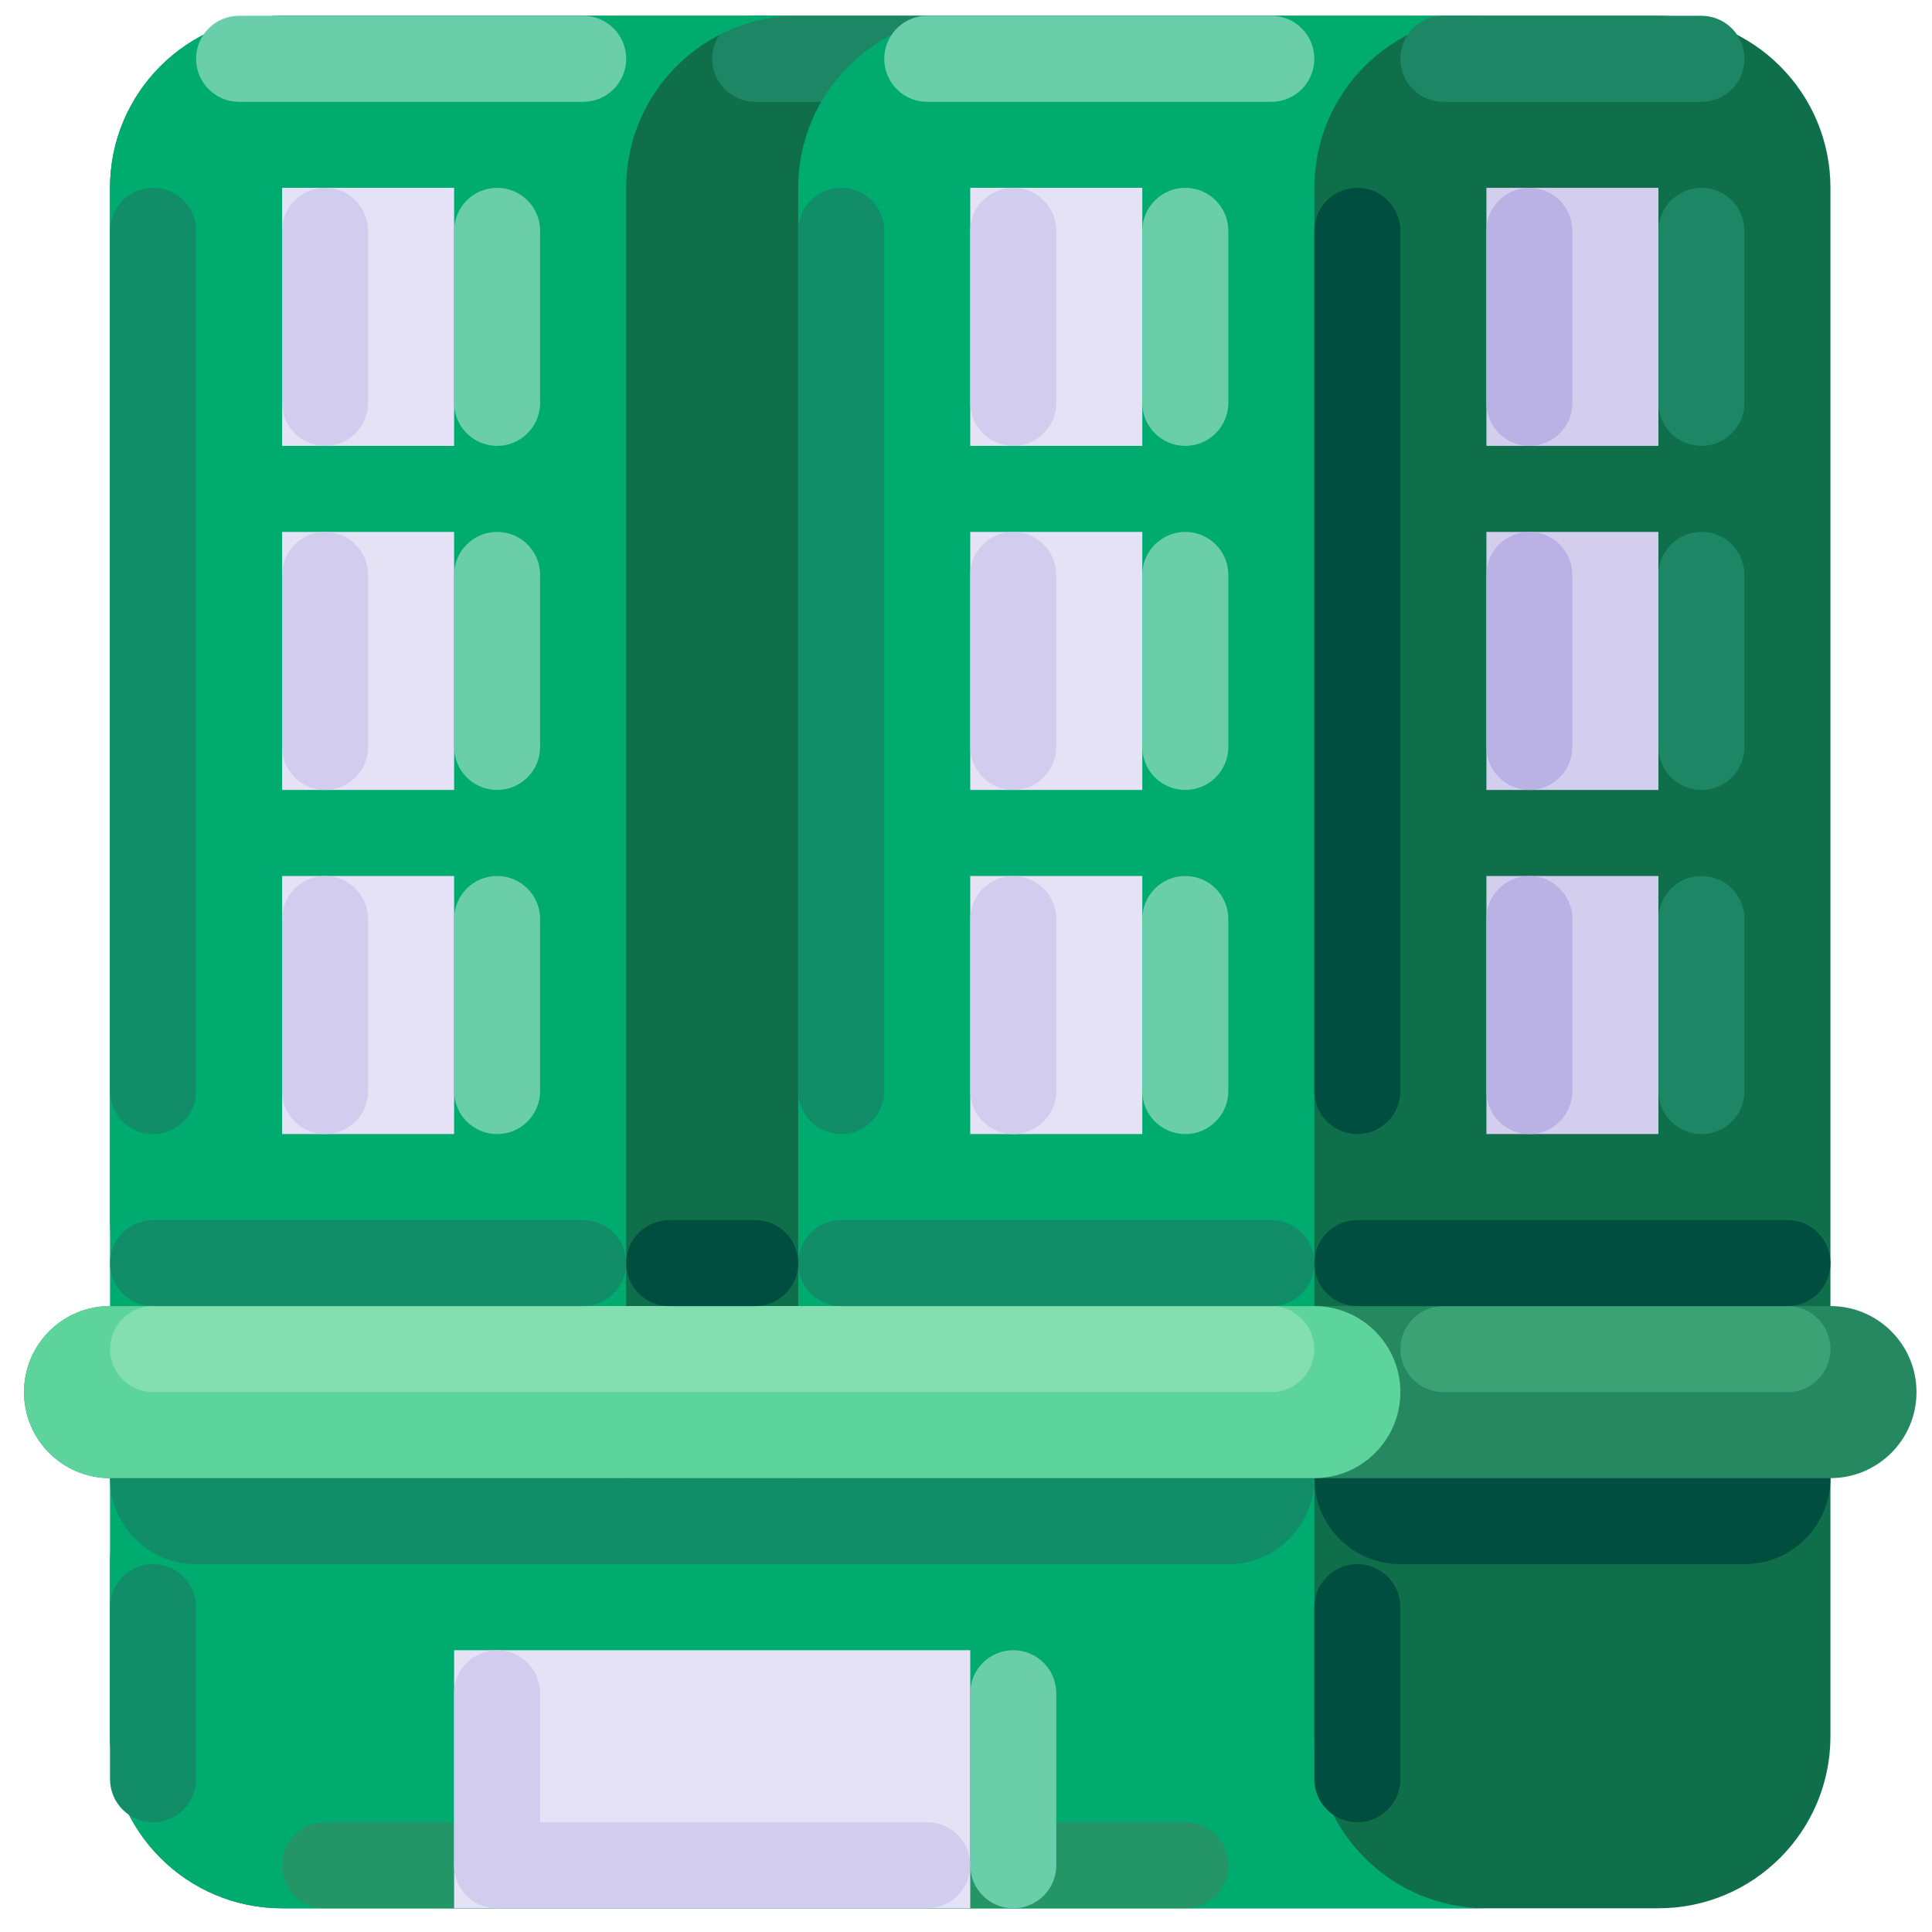 <svg width="41" height="41" viewBox="0 0 41 41" fill="none" xmlns="http://www.w3.org/2000/svg">
<path d="M5.986 29.544H38.845V36.846C38.845 38.862 37.211 40.497 35.194 40.497H5.986C3.97 40.497 2.335 38.862 2.335 36.846V33.194C2.335 31.178 3.97 29.544 5.986 29.544Z" fill="#106F4B"/>
<path d="M29.718 29.544H37.02C38.028 29.544 38.845 30.361 38.845 31.369V31.369C38.845 32.377 38.028 33.194 37.02 33.194H29.718C28.709 33.194 27.892 32.377 27.892 31.369V31.369C27.892 30.361 28.709 29.544 29.718 29.544Z" fill="#004E3F"/>
<path d="M27.892 36.846V29.544H2.423C2.374 29.544 2.335 29.583 2.335 29.631V29.631V36.846C2.335 38.862 3.97 40.496 5.986 40.497H31.543C29.527 40.496 27.892 38.862 27.892 36.846Z" fill="#00AB6F"/>
<path d="M6.899 38.67H25.154C25.658 38.67 26.067 39.079 26.067 39.583C26.067 40.087 25.658 40.496 25.154 40.496H6.899C6.395 40.496 5.986 40.087 5.986 39.583C5.986 39.079 6.394 38.67 6.899 38.67Z" fill="#239567"/>
<path d="M4.16 29.544H26.067C27.075 29.544 27.892 30.361 27.892 31.369V31.369C27.892 32.377 27.075 33.194 26.067 33.194H4.16C3.152 33.194 2.335 32.377 2.335 31.369V31.369C2.335 30.361 3.152 29.544 4.16 29.544Z" fill="#118E68"/>
<path d="M35.194 0.335H5.986C3.97 0.335 2.335 1.97 2.335 3.986V25.892C2.335 27.909 3.97 29.543 5.986 29.543H38.845V3.986C38.845 1.97 37.211 0.335 35.194 0.335Z" fill="#106F4B"/>
<path d="M16.027 0.335H21.503C22.007 0.335 22.416 0.744 22.416 1.248C22.416 1.752 22.007 2.161 21.503 2.161H16.027C15.523 2.161 15.114 1.752 15.114 1.248C15.114 0.744 15.523 0.335 16.027 0.335Z" fill="#1D8665"/>
<path d="M13.288 0.335H5.986C3.97 0.335 2.335 1.97 2.335 3.986V3.986V31.369H13.288V3.986C13.288 1.97 14.923 0.335 16.939 0.335C16.939 0.335 16.939 0.335 16.939 0.335L13.288 0.335Z" fill="#00AB6F"/>
<path d="M27.892 0.335H20.59C18.574 0.335 16.939 1.97 16.939 3.986V3.986V31.369H27.892V3.986C27.892 1.97 29.527 0.335 31.543 0.335H31.543L27.892 0.335Z" fill="#00AB6F"/>
<path d="M5.986 3.986H9.637V9.462H5.986V3.986Z" fill="#E5E2F5"/>
<path d="M5.986 11.288H9.637V16.764H5.986V11.288Z" fill="#E5E2F5"/>
<path d="M5.986 18.59H9.637V24.066H5.986V18.59Z" fill="#E5E2F5"/>
<path d="M20.59 3.986H24.241V9.462H20.59V3.986H20.59Z" fill="#E5E2F5"/>
<path d="M20.59 11.288H24.241V16.764H20.59V11.288H20.59Z" fill="#E5E2F5"/>
<path d="M20.59 18.59H24.241V24.066H20.59V18.59H20.59Z" fill="#E5E2F5"/>
<path d="M31.544 3.986H35.194V9.462H31.544V3.986H31.544Z" fill="#D3CEEE"/>
<path d="M31.544 11.288H35.194V16.764H31.544V11.288H31.544Z" fill="#D3CEEE"/>
<path d="M31.544 18.59H35.194V24.066H31.544V18.59H31.544Z" fill="#D3CEEE"/>
<path d="M9.637 35.02H20.59V40.497H9.637L9.637 35.02Z" fill="#E5E2F5"/>
<path d="M2.335 27.717H38.845C39.853 27.717 40.671 28.535 40.671 29.543V29.543C40.671 30.551 39.853 31.368 38.845 31.368H2.335C1.327 31.368 0.51 30.551 0.51 29.543V29.543C0.51 28.535 1.327 27.717 2.335 27.717Z" fill="#268860"/>
<path d="M2.335 27.717H27.892C28.9 27.717 29.718 28.535 29.718 29.543V29.543C29.718 30.551 28.9 31.368 27.892 31.368H2.335C1.327 31.368 0.51 30.551 0.51 29.543V29.543C0.51 28.535 1.327 27.717 2.335 27.717Z" fill="#5DD49B"/>
<path d="M6.899 3.986C7.403 3.986 7.811 4.395 7.811 4.899V8.55C7.811 9.054 7.403 9.462 6.899 9.462C6.395 9.462 5.986 9.054 5.986 8.55V4.899C5.986 4.395 6.395 3.986 6.899 3.986Z" fill="#D2CDEE"/>
<path d="M10.55 3.986C11.054 3.986 11.462 4.395 11.462 4.899V8.55C11.462 9.054 11.053 9.462 10.55 9.462C10.045 9.462 9.637 9.054 9.637 8.55V4.899C9.637 4.395 10.045 3.986 10.55 3.986Z" fill="#6ACEAB"/>
<path d="M10.55 11.288C11.054 11.288 11.462 11.696 11.462 12.2V15.851C11.462 16.355 11.053 16.764 10.55 16.764C10.045 16.764 9.637 16.355 9.637 15.851V12.2C9.637 11.696 10.045 11.288 10.55 11.288Z" fill="#6ACEAB"/>
<path d="M10.55 18.59C11.054 18.59 11.462 18.999 11.462 19.503V23.154C11.462 23.658 11.053 24.067 10.55 24.067C10.045 24.067 9.637 23.658 9.637 23.154V19.503C9.637 18.999 10.045 18.59 10.55 18.59Z" fill="#6ACEAB"/>
<path d="M25.154 3.986C25.658 3.986 26.067 4.395 26.067 4.899V8.55C26.067 9.054 25.658 9.462 25.154 9.462C24.65 9.462 24.241 9.054 24.241 8.55V4.899C24.241 4.395 24.65 3.986 25.154 3.986Z" fill="#6ACEAB"/>
<path d="M25.154 11.288C25.658 11.288 26.067 11.696 26.067 12.2V15.851C26.067 16.355 25.658 16.764 25.154 16.764C24.65 16.764 24.241 16.355 24.241 15.851V12.2C24.241 11.696 24.65 11.288 25.154 11.288Z" fill="#6ACEAB"/>
<path d="M25.154 18.59C25.658 18.59 26.067 18.999 26.067 19.503V23.154C26.067 23.658 25.658 24.067 25.154 24.067C24.65 24.067 24.241 23.658 24.241 23.154V19.503C24.241 18.999 24.65 18.59 25.154 18.59Z" fill="#6ACEAB"/>
<path d="M36.108 3.986C36.612 3.986 37.02 4.395 37.02 4.899V8.55C37.02 9.054 36.612 9.462 36.108 9.462C35.603 9.462 35.195 9.054 35.195 8.55V4.899C35.195 4.395 35.603 3.986 36.108 3.986Z" fill="#1D8665"/>
<path d="M36.108 11.288C36.612 11.288 37.02 11.696 37.02 12.2V15.851C37.02 16.355 36.612 16.764 36.108 16.764C35.603 16.764 35.195 16.355 35.195 15.851V12.2C35.195 11.696 35.603 11.288 36.108 11.288Z" fill="#1D8665"/>
<path d="M36.108 18.59C36.612 18.59 37.02 18.999 37.02 19.503V23.154C37.02 23.658 36.612 24.067 36.108 24.067C35.603 24.067 35.195 23.658 35.195 23.154V19.503C35.195 18.999 35.603 18.59 36.108 18.59Z" fill="#1D8665"/>
<path d="M21.503 3.986C22.007 3.986 22.416 4.395 22.416 4.899V8.55C22.416 9.054 22.007 9.462 21.503 9.462C20.999 9.462 20.59 9.054 20.59 8.55V4.899C20.59 4.395 20.999 3.986 21.503 3.986Z" fill="#D2CDEE"/>
<path d="M6.899 11.288C7.403 11.288 7.811 11.696 7.811 12.2V15.851C7.811 16.355 7.403 16.764 6.899 16.764C6.395 16.764 5.986 16.355 5.986 15.851V12.2C5.986 11.696 6.395 11.288 6.899 11.288Z" fill="#D2CDEE"/>
<path d="M21.503 11.288C22.007 11.288 22.416 11.696 22.416 12.2V15.851C22.416 16.355 22.007 16.764 21.503 16.764C20.999 16.764 20.59 16.355 20.59 15.851V12.2C20.59 11.696 20.999 11.288 21.503 11.288Z" fill="#D2CDEE"/>
<path d="M6.899 18.59C7.403 18.59 7.811 18.999 7.811 19.503V23.154C7.811 23.658 7.403 24.067 6.899 24.067C6.395 24.067 5.986 23.658 5.986 23.154V19.503C5.986 18.999 6.395 18.59 6.899 18.59Z" fill="#D2CDEE"/>
<path d="M21.503 18.59C22.007 18.59 22.416 18.999 22.416 19.503V23.154C22.416 23.658 22.007 24.067 21.503 24.067C20.999 24.067 20.59 23.658 20.59 23.154V19.503C20.59 18.999 20.999 18.59 21.503 18.59Z" fill="#D2CDEE"/>
<path d="M32.456 3.986C32.96 3.986 33.368 4.395 33.368 4.899V8.55C33.368 9.054 32.96 9.462 32.456 9.462C31.952 9.462 31.543 9.054 31.543 8.55V4.899C31.543 4.395 31.952 3.986 32.456 3.986Z" fill="#BAB2E5"/>
<path d="M32.456 11.288C32.96 11.288 33.368 11.696 33.368 12.2V15.851C33.368 16.355 32.96 16.764 32.456 16.764C31.952 16.764 31.543 16.355 31.543 15.851V12.2C31.543 11.696 31.952 11.288 32.456 11.288Z" fill="#BAB2E5"/>
<path d="M32.456 18.59C32.96 18.59 33.368 18.999 33.368 19.503V23.154C33.368 23.658 32.96 24.067 32.456 24.067C31.952 24.067 31.543 23.658 31.543 23.154V19.503C31.543 18.999 31.952 18.59 32.456 18.59Z" fill="#BAB2E5"/>
<path d="M21.503 35.02C22.007 35.02 22.416 35.429 22.416 35.933V39.584C22.416 40.088 22.007 40.497 21.503 40.497C20.999 40.497 20.59 40.088 20.59 39.584V35.933C20.59 35.429 20.999 35.02 21.503 35.02Z" fill="#6ACEAB"/>
<path d="M3.248 27.717H26.98C27.484 27.717 27.892 28.126 27.892 28.63C27.892 29.134 27.484 29.543 26.98 29.543H3.248C2.744 29.543 2.335 29.134 2.335 28.63C2.335 28.126 2.744 27.717 3.248 27.717Z" fill="#83DEB2"/>
<path d="M30.631 27.717H37.933C38.438 27.717 38.846 28.126 38.846 28.63C38.846 29.134 38.438 29.543 37.933 29.543H30.631C30.127 29.543 29.718 29.134 29.718 28.63C29.718 28.126 30.127 27.717 30.631 27.717Z" fill="#3BA275"/>
<path d="M3.248 25.892H12.375C12.879 25.892 13.288 26.301 13.288 26.805C13.288 27.309 12.879 27.718 12.375 27.718H3.248C2.744 27.718 2.335 27.309 2.335 26.805C2.335 26.301 2.744 25.892 3.248 25.892Z" fill="#118E68"/>
<path d="M17.852 25.892H26.979C27.483 25.892 27.892 26.301 27.892 26.805C27.892 27.309 27.483 27.718 26.979 27.718H17.852C17.348 27.718 16.939 27.309 16.939 26.805C16.939 26.301 17.348 25.892 17.852 25.892Z" fill="#118E68"/>
<path d="M28.805 25.892H37.932C38.437 25.892 38.845 26.301 38.845 26.805C38.845 27.309 38.437 27.718 37.932 27.718H28.805C28.301 27.718 27.892 27.309 27.892 26.805C27.892 26.301 28.301 25.892 28.805 25.892Z" fill="#004E3F"/>
<path d="M14.201 25.892H16.027C16.531 25.892 16.94 26.301 16.94 26.805C16.94 27.309 16.531 27.718 16.027 27.718H14.201C13.697 27.718 13.289 27.309 13.289 26.805C13.289 26.301 13.697 25.892 14.201 25.892Z" fill="#004E3F"/>
<path d="M10.55 38.67H19.677C20.182 38.67 20.59 39.079 20.59 39.583C20.59 40.087 20.182 40.496 19.677 40.496H10.55C10.046 40.496 9.637 40.087 9.637 39.583C9.637 39.079 10.046 38.67 10.55 38.67Z" fill="#D2CDEE"/>
<path d="M10.55 35.02C11.054 35.02 11.462 35.429 11.462 35.933V39.584C11.462 40.088 11.053 40.497 10.55 40.497C10.045 40.497 9.637 40.088 9.637 39.584V35.933C9.637 35.429 10.045 35.02 10.55 35.02Z" fill="#D2CDEE"/>
<path d="M5.073 0.335H12.376C12.88 0.335 13.289 0.744 13.289 1.248C13.289 1.752 12.88 2.161 12.376 2.161H5.073C4.569 2.161 4.161 1.752 4.161 1.248C4.161 0.744 4.569 0.335 5.073 0.335Z" fill="#6ACEAB"/>
<path d="M19.677 0.335H26.98C27.484 0.335 27.892 0.744 27.892 1.248C27.892 1.752 27.484 2.161 26.98 2.161H19.677C19.173 2.161 18.765 1.752 18.765 1.248C18.765 0.744 19.173 0.335 19.677 0.335Z" fill="#6ACEAB"/>
<path d="M30.631 0.335H36.107C36.611 0.335 37.02 0.744 37.02 1.248C37.02 1.752 36.611 2.161 36.107 2.161H30.631C30.127 2.161 29.718 1.752 29.718 1.248C29.718 0.744 30.127 0.335 30.631 0.335Z" fill="#1D8665"/>
<path d="M3.248 3.986C3.752 3.986 4.161 4.395 4.161 4.899V23.154C4.161 23.658 3.752 24.067 3.248 24.067C2.744 24.067 2.335 23.658 2.335 23.154V4.899C2.335 4.395 2.744 3.986 3.248 3.986Z" fill="#118E68"/>
<path d="M17.852 3.986C18.356 3.986 18.765 4.395 18.765 4.899V23.154C18.765 23.658 18.356 24.067 17.852 24.067C17.348 24.067 16.939 23.658 16.939 23.154V4.899C16.939 4.395 17.348 3.986 17.852 3.986Z" fill="#118E68"/>
<path d="M28.805 3.986C29.309 3.986 29.718 4.395 29.718 4.899V23.154C29.718 23.658 29.309 24.067 28.805 24.067C28.301 24.067 27.892 23.658 27.892 23.154V4.899C27.892 4.395 28.301 3.986 28.805 3.986Z" fill="#004E3F"/>
<path d="M3.248 33.194C3.752 33.194 4.161 33.602 4.161 34.107V37.758C4.161 38.262 3.752 38.67 3.248 38.67C2.744 38.67 2.335 38.262 2.335 37.758V34.107C2.335 33.602 2.744 33.194 3.248 33.194Z" fill="#118E68"/>
<path d="M28.805 33.194C29.309 33.194 29.718 33.602 29.718 34.107V37.758C29.718 38.262 29.309 38.67 28.805 38.67C28.301 38.67 27.892 38.262 27.892 37.758V34.107C27.892 33.602 28.301 33.194 28.805 33.194Z" fill="#004E3F"/>
</svg>


